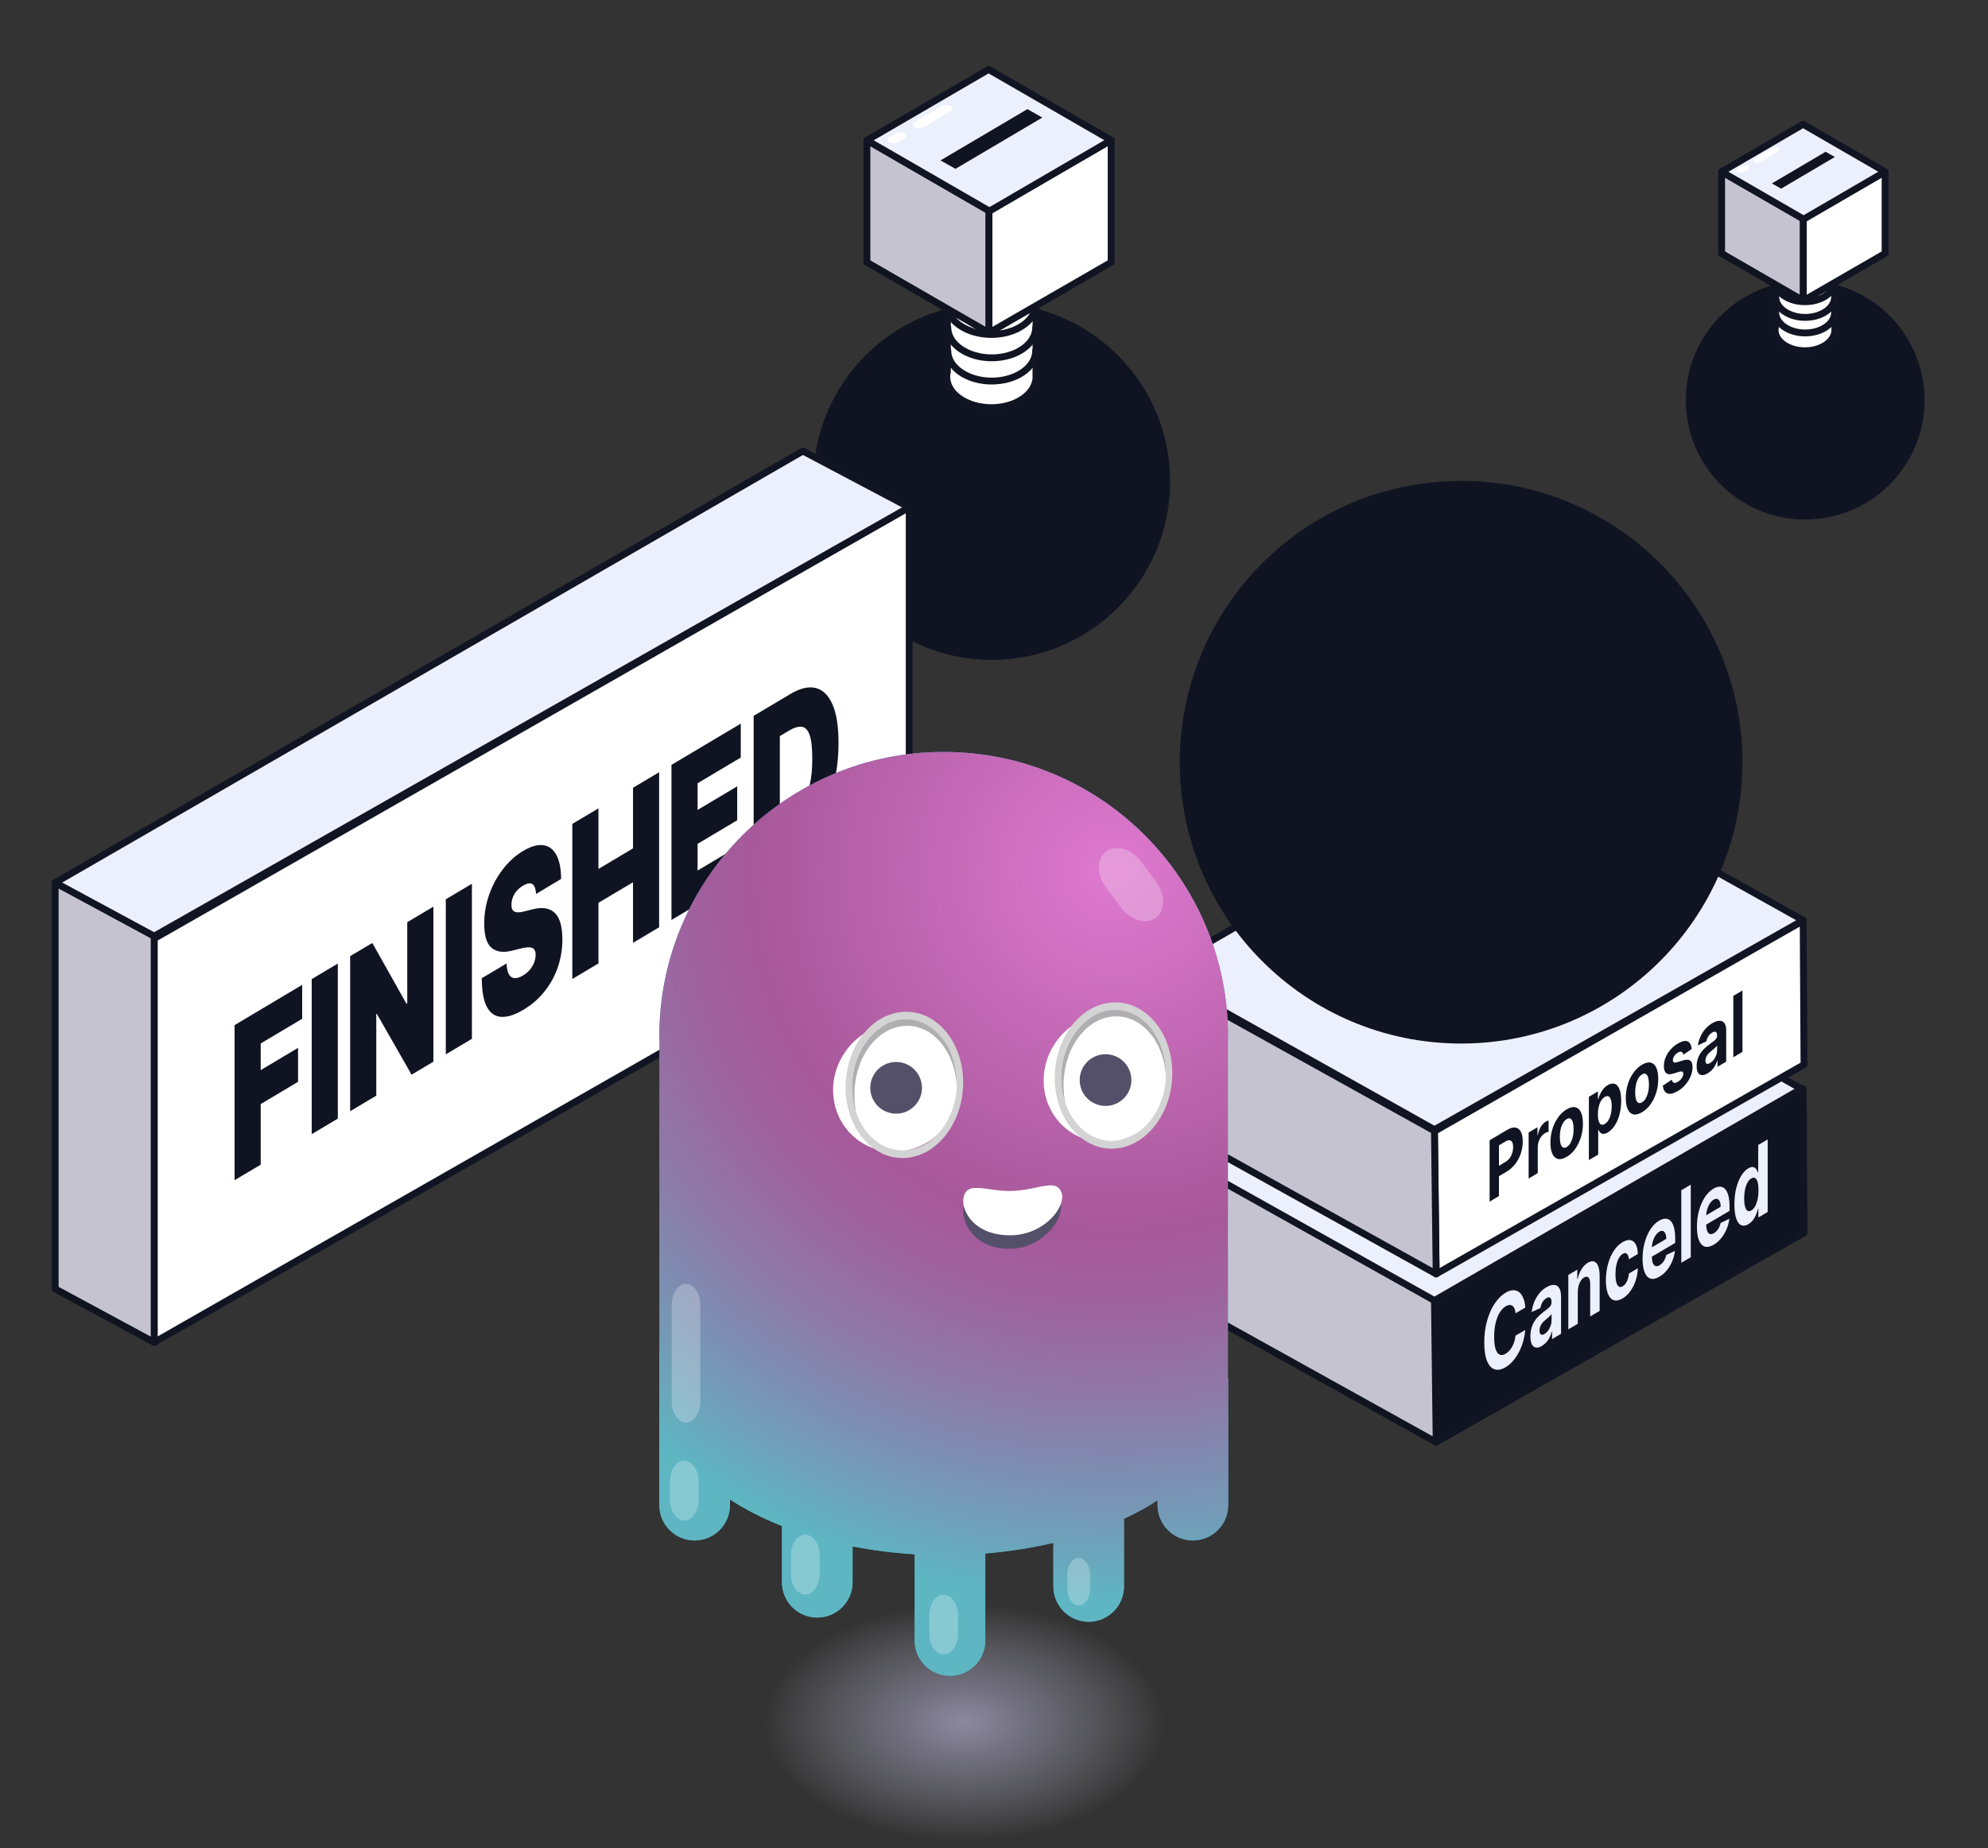 <?xml version="1.0" encoding="utf-8"?>
<!-- Generator: Adobe Illustrator 27.8.1, SVG Export Plug-In . SVG Version: 6.00 Build 0)  -->
<svg version="1.1" id="Слой_1" xmlns="http://www.w3.org/2000/svg" xmlns:xlink="http://www.w3.org/1999/xlink" x="0px" y="0px"
	 viewBox="0 0 290 269.62" style="enable-background:new 0 0 290 269.62;" xml:space="preserve">
<rect x="0" y="0" width="290" height="269.62" fill="#333333" stroke="none"/>
<style type="text/css">
	.st0{fill:#101422;}
	.st1{fill:#FFFFFF;stroke:#111422;stroke-linecap:round;stroke-linejoin:round;stroke-miterlimit:10;}
	
		.st2{fill-rule:evenodd;clip-rule:evenodd;fill:#C6C3D1;stroke:#101320;stroke-linecap:round;stroke-linejoin:round;stroke-miterlimit:10;}
	
		.st3{fill-rule:evenodd;clip-rule:evenodd;fill:#FFFFFF;stroke:#111422;stroke-linecap:round;stroke-linejoin:round;stroke-miterlimit:10;}
	
		.st4{fill-rule:evenodd;clip-rule:evenodd;fill:#ECF0FC;stroke:#111422;stroke-linecap:round;stroke-linejoin:round;stroke-miterlimit:10;}
	.st5{opacity:0.92;fill-rule:evenodd;clip-rule:evenodd;fill:#FFFFFF;enable-background:new    ;}
	.st6{fill:none;stroke:#FFFFFF;stroke-linecap:round;stroke-linejoin:round;stroke-miterlimit:10;}
	.st7{fill-rule:evenodd;clip-rule:evenodd;fill:#101422;}
	.st8{fill:url(#SVGID_1_);}
	.st9{fill:url(#SVGID_00000021802115334626771720000001082172658736747699_);}
	.st10{fill:url(#SVGID_00000111886229892556577320000017802147527133595043_);}
	.st11{opacity:0.67;fill:url(#SVGID_00000090276480869747513580000003414316412403279016_);enable-background:new    ;}
	.st12{fill:#6FA3B6;}
	.st13{fill:url(#SVGID_00000150075514325471564480000016592501943732777868_);}
	.st14{opacity:0.256;fill-rule:evenodd;clip-rule:evenodd;fill:#FFFFFF;enable-background:new    ;}
	.st15{fill:none;stroke:#FFFFFF;stroke-width:0.738;stroke-linecap:round;stroke-linejoin:round;stroke-miterlimit:10;}
	
		.st16{fill:none;stroke:url(#SVGID_00000116193700217330987600000009403924367380745909_);stroke-width:5;stroke-linecap:round;stroke-linejoin:round;stroke-miterlimit:10;}
	.st17{fill:url(#SVGID_00000014633236496793929590000018404112681983975350_);}
	.st18{fill-rule:evenodd;clip-rule:evenodd;fill:#1AD4B3;}
	.st19{fill-rule:evenodd;clip-rule:evenodd;fill:#FC4F83;}
	.st20{fill:#C6C3D1;stroke:#101320;stroke-linecap:round;stroke-linejoin:round;stroke-miterlimit:10;}
	.st21{fill:#ECF0FC;stroke:#111422;stroke-linecap:round;stroke-linejoin:round;stroke-miterlimit:10;}
	
		.st22{fill:url(#SVGID_00000061457978029357251300000014500916575417312392_);stroke:#1D1D1B;stroke-width:0.211;stroke-linecap:round;stroke-linejoin:round;stroke-miterlimit:10;}
	
		.st23{fill:url(#SVGID_00000152265092052626647740000006379924452663411607_);stroke:#1D1D1B;stroke-width:0.211;stroke-linecap:round;stroke-linejoin:round;stroke-miterlimit:10;}
	
		.st24{fill:url(#SVGID_00000138550479153023338250000016218549402684190394_);stroke:#1D1D1B;stroke-width:0.211;stroke-linecap:round;stroke-linejoin:round;stroke-miterlimit:10;}
	
		.st25{fill:url(#SVGID_00000011722734842282693340000009308121512033215420_);stroke:#1D1D1B;stroke-width:0.211;stroke-linecap:round;stroke-linejoin:round;stroke-miterlimit:10;}
	
		.st26{fill-rule:evenodd;clip-rule:evenodd;fill:#101422;stroke:#101423;stroke-linecap:round;stroke-linejoin:round;stroke-miterlimit:10;}
	.st27{fill:#FFFFFF;}
	.st28{fill-rule:evenodd;clip-rule:evenodd;fill:url(#SVGID_00000071531905278102986740000002012431764411338175_);}
	.st29{fill-rule:evenodd;clip-rule:evenodd;fill:url(#SVGID_00000127018244910668726380000016483108326267655345_);}
	.st30{fill:url(#SVGID_00000181784410828744718330000004187808294544363656_);}
	.st31{fill:url(#SVGID_00000091719445832456227960000015878883316262227621_);}
	.st32{fill:url(#SVGID_00000034071814772315484590000012496269662957176242_);}
	
		.st33{fill-rule:evenodd;clip-rule:evenodd;fill:#C7FFF1;stroke:#101320;stroke-linecap:round;stroke-linejoin:round;stroke-miterlimit:10;}
	
		.st34{fill:none;stroke:url(#SVGID_00000027590044703908619730000014719257922235026575_);stroke-width:5;stroke-linecap:round;stroke-linejoin:round;stroke-miterlimit:10;}
	.st35{fill:url(#SVGID_00000143589193046382381170000007501701216588446111_);}
	
		.st36{fill:none;stroke:url(#SVGID_00000121966716010788737620000017752489706882628480_);stroke-width:5;stroke-linecap:round;stroke-linejoin:round;stroke-miterlimit:10;}
	.st37{fill:url(#SVGID_00000029045968550603035390000006431282189340825788_);}
	
		.st38{fill:none;stroke:url(#SVGID_00000084518950630492827330000009600060016581485218_);stroke-width:5;stroke-linecap:round;stroke-linejoin:round;stroke-miterlimit:10;}
	.st39{fill:url(#SVGID_00000102523828710224566600000008372086283387986595_);}
	
		.st40{fill-rule:evenodd;clip-rule:evenodd;fill:#1AD4B3;stroke:#111422;stroke-linecap:round;stroke-linejoin:round;stroke-miterlimit:10;}
	
		.st41{fill-rule:evenodd;clip-rule:evenodd;fill:#FC4F83;stroke:#111422;stroke-linecap:round;stroke-linejoin:round;stroke-miterlimit:10;}
	
		.st42{fill-rule:evenodd;clip-rule:evenodd;fill:#FFCAD7;stroke:#111422;stroke-linecap:round;stroke-linejoin:round;stroke-miterlimit:10;}
	.st43{fill:url(#SVGID_00000011736610223025372180000003036424198925746324_);}
	.st44{fill:url(#SVGID_00000004506935728485014830000001936862792606565042_);}
	.st45{fill:url(#SVGID_00000046302670905628828940000014173394103171797660_);}
	
		.st46{fill:none;stroke:url(#SVGID_00000014613311303080946120000007302783254570480316_);stroke-width:5;stroke-linecap:round;stroke-linejoin:round;stroke-miterlimit:10;}
	.st47{fill:url(#SVGID_00000037654121702917946840000018375003296764411045_);}
	
		.st48{fill:none;stroke:url(#SVGID_00000009551152274502770740000007850044015485507987_);stroke-width:5;stroke-linecap:round;stroke-linejoin:round;stroke-miterlimit:10;}
	.st49{fill:url(#SVGID_00000155835947933752433340000007269807957687918976_);}
	.st50{fill:url(#SVGID_00000124848386476967729810000004237907311409876395_);}
	.st51{fill:#101320;}
	.st52{fill:url(#SVGID_00000084501331970889602090000013211748428830123159_);}
	.st53{fill:url(#SVGID_00000172403801279704553070000000386511860073821114_);}
	.st54{fill:url(#SVGID_00000177466553253645617830000010449939945571302572_);}
	.st55{fill:url(#SVGID_00000181798502289158723070000014729482554666611843_);}
	.st56{fill:url(#SVGID_00000014599708121884990700000012936129375486783908_);}
	.st57{fill:url(#SVGID_00000152985783683029929070000003834659315293567395_);}
	.st58{opacity:0.29;fill:url(#SVGID_00000059991440083880977100000009846928581740867258_);enable-background:new    ;}
	.st59{fill:url(#SVGID_00000009585182794890828960000011923773849506523558_);}
	.st60{fill:url(#SVGID_00000111910097727042214240000012911423003378243253_);}
	.st61{fill:url(#SVGID_00000087403119847556351780000011878121453918046081_);}
	.st62{fill-rule:evenodd;clip-rule:evenodd;fill:url(#SVGID_00000058558203591422491660000000400009545286882995_);}
	.st63{fill:url(#SVGID_00000127761982789787513820000001603035872746452667_);}
	.st64{fill:url(#SVGID_00000075868271449187076290000002022703749001517232_);}
	.st65{fill:url(#SVGID_00000069376484731018316050000010286867504260430482_);}
	.st66{fill:url(#SVGID_00000178919165225418120740000001171878579979979709_);}
	.st67{opacity:0.29;fill:url(#SVGID_00000085211199640521804700000005520342359851809966_);enable-background:new    ;}
	
		.st68{fill:none;stroke:url(#SVGID_00000129885128786822002340000000376204566344492939_);stroke-width:5;stroke-linecap:round;stroke-linejoin:round;stroke-miterlimit:10;}
	.st69{fill:url(#SVGID_00000034079066090427573870000000425479079782184591_);}
	
		.st70{fill:none;stroke:url(#SVGID_00000173139919443175644040000009320940713298560179_);stroke-width:5;stroke-linecap:round;stroke-linejoin:round;stroke-miterlimit:10;}
	.st71{fill:url(#SVGID_00000024702822920581509930000011698020126314635176_);}
	
		.st72{fill:none;stroke:url(#SVGID_00000139257974079173514520000002333552330700013229_);stroke-width:5;stroke-linecap:round;stroke-linejoin:round;stroke-miterlimit:10;}
	.st73{fill:url(#SVGID_00000078035585090262251400000016568080603592113580_);}
	.st74{fill-rule:evenodd;clip-rule:evenodd;fill:url(#SVGID_00000124132756475844275270000005785854297008086181_);}
	.st75{fill:url(#SVGID_00000098212530099099909720000014523467416057835184_);}
	.st76{fill:url(#SVGID_00000082331242406492875980000011454861763738970013_);}
	.st77{fill:url(#SVGID_00000016794416006871542620000009337800140939740823_);}
	.st78{opacity:0.29;fill:url(#SVGID_00000144313870537962162330000010324993502929423281_);}
	.st79{opacity:0.29;fill:url(#SVGID_00000005246905129234016700000009582713079352522890_);}
	.st80{opacity:0.67;fill:url(#SVGID_00000098197361376116456480000001640775201989227961_);}
	.st81{fill:#3FA9BD;}
	.st82{fill:url(#SVGID_00000087396315981527641660000018177161414000908186_);}
	.st83{fill-rule:evenodd;clip-rule:evenodd;fill:#555069;}
	.st84{fill-rule:evenodd;clip-rule:evenodd;fill:#FFFFFF;}
	.st85{fill-rule:evenodd;clip-rule:evenodd;fill:#AFAFB1;}
	.st86{fill-rule:evenodd;clip-rule:evenodd;fill:#D3D3D3;}
	.st87{opacity:0.67;fill:url(#SVGID_00000057115135769824903520000014847156776332676255_);}
	.st88{fill:url(#SVGID_00000093175116279916348500000002475213203202129541_);}
	.st89{opacity:0.67;fill:url(#SVGID_00000044887915555567553290000003943998549671626164_);}
	.st90{fill:url(#SVGID_00000018928232687395282270000007892532297883285901_);}
	.st91{opacity:0.67;fill:url(#SVGID_00000018931660416389606340000009263818436264851635_);}
	.st92{fill:url(#SVGID_00000161600820216955065360000016772798527523977621_);}
	.st93{opacity:0.67;fill:url(#SVGID_00000029028547448205215020000007204934103873726364_);}
	.st94{fill:url(#SVGID_00000088115749839150490090000011466331997542498208_);}
	.st95{opacity:0.67;fill:url(#SVGID_00000162351955737408235450000009070255470711357878_);}
	.st96{fill:url(#SVGID_00000007430393943212701030000014812233338696358832_);}
	.st97{fill:#1AD4B3;}
	.st98{opacity:0.67;fill:url(#SVGID_00000020381547038451161580000010348513901685072286_);}
	.st99{fill:url(#SVGID_00000091016407093170254200000017735710488434499504_);}
	.st100{opacity:0.67;fill:url(#SVGID_00000052083439755287072560000016072998927537724332_);}
	.st101{fill:url(#SVGID_00000115476062139256569920000000179216285470388150_);}
	.st102{opacity:0.67;fill:url(#SVGID_00000014607661325886445200000001757351681597762225_);}
	.st103{fill:url(#SVGID_00000124878466585346271390000004550926538107148219_);}
	
		.st104{fill-rule:evenodd;clip-rule:evenodd;fill:none;stroke:#FFFFFF;stroke-width:0.738;stroke-linecap:round;stroke-linejoin:round;stroke-miterlimit:10;}
	.st105{opacity:0.67;fill:url(#SVGID_00000001651458292497271570000012330914801766028968_);}
	.st106{fill:url(#SVGID_00000064348693735831566110000007794633322385079211_);}
	.st107{opacity:0.67;fill:url(#SVGID_00000100341579590616248810000004575213739163973518_);}
	.st108{fill:url(#SVGID_00000078735515157698289780000002343608896007230362_);}
	.st109{opacity:0.67;fill:url(#SVGID_00000011718009840182056890000013088806709881089705_);}
	.st110{fill:url(#SVGID_00000147207389718657164210000016863540938237383359_);}
	.st111{opacity:0.67;fill:url(#SVGID_00000049910169943941275970000010239505570701121966_);}
	.st112{fill:url(#SVGID_00000005262659015486799250000006357860625617829049_);}
	.st113{opacity:0.67;fill:url(#SVGID_00000016762509546750430750000006526946624941654145_);}
	.st114{fill:url(#SVGID_00000094616438621474930890000009130719825776392103_);}
	.st115{opacity:0.67;fill:url(#SVGID_00000078736667192476513230000011239456922576347558_);}
	.st116{fill:url(#SVGID_00000119087037919010342120000007575961046592828548_);}
	.st117{opacity:0.67;fill:url(#SVGID_00000178914050482709017920000010770148190943614095_);}
	.st118{fill:url(#SVGID_00000122678481732680548580000004716750516282647219_);}
	.st119{opacity:0.67;fill:url(#SVGID_00000006699579991525650090000006979987739213546413_);}
	.st120{fill:url(#SVGID_00000143614112205539701590000006014235115506223009_);}
	.st121{opacity:0.67;fill:url(#SVGID_00000015356558962674389290000001393878537862206142_);}
	.st122{fill:url(#SVGID_00000034055966550117867390000000975367958519350939_);}
	.st123{opacity:0.67;fill:url(#SVGID_00000065762224014400620480000005481300495295591347_);}
	.st124{fill:url(#SVGID_00000088835363081244104200000014266275660241296543_);}
	.st125{opacity:0.67;fill:url(#SVGID_00000075123996561887539740000003788305617770813579_);}
	.st126{fill:url(#SVGID_00000042003800049080329380000008360606738225319609_);}
	.st127{opacity:0.67;fill:url(#SVGID_00000098913497931854386400000006096523991699887807_);}
	.st128{fill:#5EA6B9;}
	.st129{fill:url(#SVGID_00000093176964280739458790000000483122271395599000_);}
	.st130{fill-rule:evenodd;clip-rule:evenodd;fill:#545067;}
	.st131{fill-rule:evenodd;clip-rule:evenodd;fill:#AEAEB0;}
	.st132{fill-rule:evenodd;clip-rule:evenodd;fill:#D2D2D2;}
	.st133{opacity:0.67;fill:url(#SVGID_00000090985482310996080880000012523375432991870351_);}
	.st134{fill:url(#SVGID_00000065786074303624505400000001499946965232294285_);}
	.st135{fill-rule:evenodd;clip-rule:evenodd;fill:#63D0B3;}
	
		.st136{fill-rule:evenodd;clip-rule:evenodd;fill:none;stroke:#111422;stroke-linecap:round;stroke-linejoin:round;stroke-miterlimit:10;}
	.st137{fill-rule:evenodd;clip-rule:evenodd;fill:#E85C83;}
	.st138{fill:#5DC29D;}
	.st139{fill:url(#SVGID_00000055684018542276160760000008436256035395830146_);}
	.st140{fill:url(#SVGID_00000145741508716854646330000001085204184667485864_);}
	.st141{fill:#E85C83;}
	.st142{opacity:0.67;fill:url(#SVGID_00000132793272868548250120000018066326695136096682_);}
	.st143{fill:url(#SVGID_00000000200134818116867010000012258929421199999877_);}
	
		.st144{fill:none;stroke:url(#SVGID_00000066499531209046431750000005977991060763262371_);stroke-width:5;stroke-linecap:round;stroke-linejoin:round;stroke-miterlimit:10;}
	.st145{fill:url(#SVGID_00000100347182129612685540000014438064279353513890_);}
	.st146{opacity:0.67;fill:url(#SVGID_00000129899239472368786700000012693522844860136853_);}
	.st147{fill:url(#SVGID_00000116921102285559984270000011351868549172110270_);}
	.st148{opacity:0.67;fill:url(#SVGID_00000083075166168311319360000012615427070040657805_);}
	.st149{fill:url(#SVGID_00000078007331640041313890000011098756145488802732_);}
	.st150{opacity:0.67;fill:url(#SVGID_00000090296467369314666760000016946047385124153225_);}
	.st151{fill:url(#SVGID_00000028295881482405985320000007695741590222262415_);}
	.st152{opacity:0.67;fill:url(#SVGID_00000101085518802345625900000014973971001275529406_);}
	.st153{fill:url(#SVGID_00000109711830247417149960000006828231390849323665_);}
	.st154{opacity:0.67;fill:url(#SVGID_00000012450761958460464970000006776514976647241397_);}
	.st155{fill:url(#SVGID_00000148631803091707614270000013276755566692041901_);}
	.st156{opacity:0.67;fill:url(#SVGID_00000179605860987476665620000006749039570104067226_);}
	.st157{fill:url(#SVGID_00000145026783297331266220000010403074383640981935_);}
	.st158{fill:none;stroke:#000000;stroke-width:22;stroke-linecap:round;stroke-linejoin:round;stroke-miterlimit:10;}
	.st159{fill:#ECF0FC;}
	.st160{fill:url(#SVGID_00000122704848035775702370000005799109004596110773_);}
	.st161{fill:url(#SVGID_00000082350005432933546690000018016828065286588568_);}
	.st162{fill:none;stroke:url(#SVGID_00000161604656672255390720000018019941033277847467_);stroke-width:5;stroke-miterlimit:10;}
	.st163{fill:#111422;}
	.st164{fill:url(#SVGID_00000094594324301027337870000017177771178221322393_);}
	.st165{fill:none;}
	.st166{opacity:0.67;fill:url(#SVGID_00000088097468758710295180000001101893851007381405_);}
	.st167{fill:url(#SVGID_00000084515728080286238670000006688903330562459317_);}
	.st168{fill:none;stroke:url(#SVGID_00000086682376053691570900000013528650352036824194_);stroke-width:5;stroke-miterlimit:10;}
	.st169{fill:url(#SVGID_00000062151196634219999260000001894474939169323685_);}
	.st170{opacity:0.67;fill:url(#SVGID_00000152231107973211561490000012960302516054707364_);}
	.st171{fill:url(#SVGID_00000147928751395464792450000014136676978567332514_);}
	.st172{opacity:0.67;fill:url(#SVGID_00000087372782455654445950000004860378803809336999_);}
	.st173{fill:url(#SVGID_00000176011638465106612020000004406390377214169738_);}
</style>
<g>
	<circle class="st0" cx="144.67" cy="70.24" r="26.03"/>
	<g>
		<g>
			<path class="st1" d="M138.21,43.43l-0.01,10.81c-0.33,1.38,0.28,2.85,1.82,3.91c2.54,1.76,6.66,1.76,9.2,0
				c1.08-0.75,1.7-1.69,1.86-2.67l0.04,0l0-0.45c0-0.04,0-0.09,0-0.13l0.01-11.18L138.21,43.43z"/>
			<path class="st1" d="M138.26,51.16c0,2.45,2.87,4.43,6.41,4.43s6.41-1.98,6.41-4.43"/>
			<path class="st1" d="M138.26,47.77c0,2.45,2.87,4.43,6.41,4.43s6.41-1.98,6.41-4.43"/>
			<path class="st1" d="M138.26,44.21c0,2.45,2.87,4.43,6.41,4.43s6.41-1.98,6.41-4.43"/>
		</g>
		<g>
			<path class="st1" d="M138.21,32.75l-0.01,10.81c-0.33,1.38,0.28,2.85,1.82,3.91c2.54,1.76,6.66,1.76,9.2,0
				c1.08-0.75,1.7-1.69,1.86-2.67l0.04,0l0-0.45c0-0.04,0-0.09,0-0.13l0.01-11.18L138.21,32.75z"/>
			<path class="st1" d="M138.26,40.49c0,2.45,2.87,4.43,6.41,4.43s6.41-1.98,6.41-4.43"/>
			<path class="st1" d="M138.26,37.1c0,2.45,2.87,4.43,6.41,4.43s6.41-1.98,6.41-4.43"/>
			<path class="st1" d="M138.26,33.54c0,2.45,2.87,4.43,6.41,4.43s6.41-1.98,6.41-4.43"/>
		</g>
	</g>
	<g>
		<g>
			<g>
				<polygon class="st2" points="144.27,48.55 126.46,38.27 126.46,20.45 144.27,30.74 				"/>
				<polygon class="st3" points="144.27,48.55 162.09,38.27 162.09,20.45 144.27,30.74 				"/>
				<polygon class="st4" points="144.34,30.79 126.46,20.47 144.21,10.13 162.09,20.45 				"/>
			</g>
			<path id="矩形_00000169557465959157969730000007041726103997879939_" class="st5" d="M138.69,15.45L138.69,15.45
				c0.35,0.2,0.29,0.58-0.12,0.83l-3.7,2.19c-0.42,0.25-1.08,0.29-1.43,0.09l0,0c-0.35-0.2-0.29-0.58,0.12-0.83l3.7-2.19
				C137.68,15.29,138.34,15.25,138.69,15.45z"/>
			<path id="矩形_00000147933340223026900860000008115909811003878328_" class="st5" d="M131.99,19.41L131.99,19.41
				c0.35,0.2,0.29,0.58-0.12,0.83l-0.72,0.42c-0.42,0.25-1.08,0.29-1.43,0.09l0,0c-0.35-0.2-0.29-0.58,0.12-0.83l0.72-0.42
				C131.02,19.24,131.64,19.21,131.99,19.41z"/>
		</g>
	</g>
</g>
<g>
	<circle class="st0" cx="263.33" cy="58.37" r="17.42"/>
	<g>
		<g>
			<path class="st1" d="M259,40.43l0,7.23c-0.22,0.92,0.19,1.91,1.22,2.62c1.7,1.18,4.46,1.18,6.16,0c0.72-0.5,1.14-1.13,1.25-1.79
				l0.03,0l0-0.3c0-0.03,0-0.06,0-0.09l0-7.49L259,40.43z"/>
			<path class="st1" d="M259.04,45.6c0,1.64,1.92,2.97,4.29,2.97c2.37,0,4.29-1.33,4.29-2.97"/>
			<path class="st1" d="M259.04,43.33c0,1.64,1.92,2.97,4.29,2.97c2.37,0,4.29-1.33,4.29-2.97"/>
			<path class="st1" d="M259.04,40.95c0,1.64,1.92,2.97,4.29,2.97c2.37,0,4.29-1.33,4.29-2.97"/>
		</g>
		<g>
			<path class="st1" d="M259,33.28l0,7.23c-0.22,0.92,0.19,1.91,1.22,2.62c1.7,1.18,4.46,1.18,6.16,0c0.72-0.5,1.14-1.13,1.25-1.79
				l0.03,0l0-0.3c0-0.03,0-0.06,0-0.09l0-7.49L259,33.28z"/>
			<path class="st1" d="M259.04,38.46c0,1.64,1.92,2.97,4.29,2.97c2.37,0,4.29-1.33,4.29-2.97"/>
			<path class="st1" d="M259.04,36.19c0,1.64,1.92,2.97,4.29,2.97c2.37,0,4.29-1.33,4.29-2.97"/>
			<path class="st1" d="M259.04,33.8c0,1.64,1.92,2.97,4.29,2.97c2.37,0,4.29-1.33,4.29-2.97"/>
		</g>
	</g>
	<g>
		<g>
			<g>
				<polygon class="st2" points="263.06,43.86 251.14,36.97 251.14,25.05 263.06,31.93 				"/>
				<polygon class="st3" points="263.06,43.86 274.99,36.97 274.99,25.05 263.06,31.93 				"/>
				<polygon class="st4" points="263.11,31.97 251.14,25.06 263.02,18.13 274.99,25.05 				"/>
			</g>
			<path id="矩形_00000077300541331415567450000007808653387048120511_" class="st5" d="M259.43,21.56L259.43,21.56
				c0.23,0.13,0.2,0.39-0.08,0.55l-2.47,1.46c-0.28,0.17-0.72,0.19-0.95,0.06l0,0c-0.23-0.13-0.2-0.39,0.08-0.55l2.47-1.46
				C258.75,21.46,259.19,21.43,259.43,21.56z"/>
			<path id="矩形_00000001642279320521042700000008360799476011706808_" class="st5" d="M254.95,24.22L254.95,24.22
				c0.23,0.13,0.2,0.39-0.08,0.55l-0.48,0.28c-0.28,0.17-0.72,0.19-0.95,0.06l0,0c-0.23-0.13-0.2-0.39,0.08-0.55l0.48-0.28
				C254.29,24.1,254.71,24.08,254.95,24.22z"/>
		</g>
	</g>
</g>
<g>
	<g>
		<polygon class="st26" points="263.04,158.85 209.25,189.57 209.5,210.38 263.16,179.85 		"/>
		<polygon class="st2" points="168.54,166.9 209.25,189.52 209.5,210.38 168.79,187.76 		"/>
		<polygon class="st4" points="262.79,158.83 221.55,135.82 168.54,166.9 209.25,189.72 		"/>
	</g>
	<g>
		<polygon class="st3" points="263.04,134.31 209.25,165.03 209.5,185.84 263.16,155.31 		"/>
		<polygon class="st2" points="168.54,142.36 209.25,164.97 209.5,185.84 168.79,163.22 		"/>
		<polygon class="st4" points="263.04,134.24 221.8,111.23 168.54,141.97 209.25,164.79 		"/>
	</g>
	<circle class="st0" cx="213.14" cy="111.19" r="41.04"/>
	<g>
		<g>
			<path class="st0" d="M217.3,175.29v-8.95l2.53-1.5c0.49-0.29,0.9-0.41,1.24-0.35c0.34,0.05,0.6,0.26,0.79,0.61
				c0.18,0.35,0.27,0.82,0.27,1.41c0,0.59-0.09,1.17-0.28,1.74c-0.18,0.56-0.45,1.07-0.8,1.53c-0.35,0.46-0.77,0.84-1.26,1.13
				l-1.61,0.96v-1.52l1.39-0.83c0.26-0.15,0.48-0.35,0.65-0.57c0.17-0.23,0.3-0.48,0.38-0.76c0.08-0.28,0.13-0.56,0.13-0.85
				c0-0.3-0.04-0.53-0.13-0.71c-0.08-0.17-0.21-0.27-0.38-0.29c-0.17-0.02-0.39,0.04-0.65,0.2l-0.91,0.54v7.4L217.3,175.29z"/>
			<path class="st0" d="M222.99,171.92v-6.71l1.29-0.77v1.17l0.05-0.03c0.09-0.47,0.23-0.87,0.44-1.21
				c0.21-0.34,0.44-0.58,0.71-0.74c0.07-0.04,0.14-0.08,0.22-0.11c0.08-0.03,0.15-0.06,0.2-0.07v1.65
				c-0.06,0.01-0.15,0.04-0.26,0.08c-0.11,0.04-0.21,0.09-0.3,0.15c-0.2,0.12-0.37,0.28-0.53,0.49c-0.15,0.21-0.27,0.44-0.36,0.71
				c-0.09,0.26-0.13,0.53-0.13,0.8v3.8L222.99,171.92z"/>
			<path class="st0" d="M228.54,168.76c-0.49,0.29-0.91,0.39-1.26,0.31c-0.35-0.08-0.63-0.32-0.82-0.73
				c-0.19-0.41-0.29-0.95-0.29-1.64c0-0.69,0.1-1.36,0.29-1.99c0.19-0.63,0.47-1.2,0.82-1.7c0.35-0.5,0.77-0.89,1.26-1.18
				c0.49-0.29,0.91-0.39,1.26-0.31c0.35,0.08,0.63,0.32,0.82,0.73c0.19,0.41,0.29,0.96,0.29,1.65c0,0.69-0.1,1.35-0.29,1.98
				c-0.19,0.63-0.47,1.2-0.82,1.7C229.45,168.08,229.03,168.47,228.54,168.76z M228.55,167.32c0.22-0.13,0.41-0.33,0.55-0.59
				s0.26-0.57,0.34-0.92s0.11-0.72,0.11-1.11c0-0.39-0.04-0.72-0.11-0.98s-0.19-0.44-0.34-0.53c-0.15-0.09-0.33-0.07-0.55,0.06
				c-0.22,0.13-0.41,0.33-0.56,0.6c-0.15,0.27-0.27,0.58-0.34,0.93c-0.08,0.35-0.11,0.72-0.11,1.11c0,0.39,0.04,0.72,0.11,0.98
				c0.08,0.26,0.19,0.43,0.34,0.52C228.14,167.47,228.32,167.45,228.55,167.32z"/>
			<path class="st0" d="M231.78,169.23V160l1.32-0.78v1.13l0.06-0.04c0.06-0.22,0.14-0.45,0.26-0.7c0.11-0.25,0.26-0.5,0.44-0.73
				c0.18-0.23,0.41-0.43,0.68-0.59c0.35-0.21,0.67-0.27,0.97-0.19c0.3,0.08,0.53,0.32,0.71,0.73c0.18,0.41,0.27,0.99,0.27,1.76
				c0,0.75-0.09,1.43-0.26,2.05c-0.17,0.62-0.41,1.14-0.7,1.58c-0.3,0.44-0.63,0.77-0.99,0.98c-0.26,0.15-0.48,0.22-0.66,0.21
				c-0.18-0.01-0.33-0.07-0.44-0.19c-0.11-0.11-0.2-0.25-0.26-0.4l-0.04,0.02v3.59L231.78,169.23z M233.09,162.58
				c0,0.4,0.04,0.72,0.12,0.97c0.08,0.25,0.19,0.41,0.34,0.49c0.15,0.07,0.33,0.05,0.55-0.08c0.22-0.13,0.4-0.32,0.55-0.58
				c0.15-0.26,0.26-0.56,0.34-0.9c0.08-0.35,0.12-0.71,0.12-1.1c0-0.39-0.04-0.71-0.12-0.95c-0.08-0.25-0.19-0.41-0.34-0.49
				c-0.15-0.08-0.33-0.05-0.55,0.08c-0.22,0.13-0.4,0.32-0.55,0.57s-0.26,0.54-0.34,0.89C233.13,161.81,233.09,162.18,233.09,162.58
				z"/>
			<path class="st0" d="M239.53,162.25c-0.49,0.29-0.91,0.39-1.26,0.31c-0.35-0.08-0.63-0.32-0.82-0.73
				c-0.19-0.41-0.29-0.95-0.29-1.64c0-0.69,0.1-1.36,0.29-1.99c0.19-0.63,0.47-1.2,0.82-1.7c0.35-0.5,0.77-0.89,1.26-1.18
				c0.49-0.29,0.91-0.39,1.26-0.31c0.35,0.08,0.63,0.32,0.82,0.73c0.19,0.41,0.29,0.96,0.29,1.65c0,0.69-0.1,1.35-0.29,1.98
				c-0.19,0.63-0.47,1.2-0.82,1.7C240.44,161.57,240.02,161.96,239.53,162.25z M239.54,160.8c0.22-0.13,0.41-0.33,0.55-0.59
				s0.26-0.57,0.34-0.92c0.08-0.35,0.11-0.72,0.11-1.11s-0.04-0.72-0.11-0.98c-0.08-0.26-0.19-0.44-0.34-0.53
				c-0.15-0.09-0.33-0.07-0.55,0.06c-0.22,0.13-0.41,0.33-0.56,0.6c-0.15,0.27-0.27,0.58-0.34,0.93s-0.11,0.72-0.11,1.11
				c0,0.39,0.04,0.72,0.11,0.98c0.08,0.26,0.19,0.43,0.34,0.52C239.13,160.96,239.32,160.94,239.54,160.8z"/>
			<path class="st0" d="M246.78,153.03l-1.22,0.83c-0.02-0.13-0.07-0.24-0.13-0.32c-0.07-0.08-0.16-0.12-0.27-0.12
				c-0.11-0.01-0.24,0.04-0.4,0.13c-0.21,0.12-0.38,0.29-0.52,0.49c-0.14,0.21-0.21,0.41-0.21,0.61c0,0.16,0.05,0.27,0.14,0.32
				c0.09,0.06,0.25,0.05,0.47-0.01l0.87-0.27c0.47-0.14,0.82-0.13,1.05,0.03c0.23,0.16,0.34,0.48,0.34,0.97
				c0,0.44-0.09,0.88-0.28,1.32c-0.18,0.44-0.44,0.85-0.76,1.22c-0.32,0.38-0.69,0.69-1.11,0.93c-0.64,0.38-1.14,0.49-1.52,0.34
				c-0.38-0.15-0.6-0.52-0.66-1.13l1.31-0.87c0.04,0.25,0.14,0.4,0.29,0.45c0.15,0.05,0.35,0.01,0.59-0.14
				c0.23-0.14,0.42-0.31,0.57-0.53c0.14-0.21,0.22-0.42,0.22-0.62c0-0.17-0.05-0.28-0.15-0.33c-0.1-0.05-0.25-0.04-0.46,0.02
				l-0.83,0.26c-0.47,0.15-0.82,0.13-1.05-0.06c-0.23-0.19-0.34-0.53-0.34-1.03c0-0.43,0.08-0.85,0.25-1.26
				c0.17-0.41,0.4-0.79,0.71-1.14c0.31-0.35,0.66-0.65,1.08-0.89c0.61-0.36,1.09-0.46,1.44-0.31
				C246.51,152.08,246.72,152.45,246.78,153.03z"/>
			<path class="st0" d="M249.1,156.58c-0.31,0.18-0.58,0.27-0.82,0.26c-0.24-0.01-0.43-0.12-0.57-0.33
				c-0.14-0.21-0.21-0.54-0.21-0.98c0-0.37,0.05-0.72,0.15-1.03c0.1-0.31,0.23-0.59,0.4-0.85c0.17-0.25,0.36-0.49,0.58-0.69
				c0.22-0.21,0.44-0.4,0.68-0.57c0.28-0.21,0.51-0.38,0.68-0.52c0.17-0.14,0.3-0.27,0.37-0.38c0.08-0.12,0.12-0.25,0.12-0.39v-0.03
				c0-0.28-0.06-0.45-0.19-0.53c-0.12-0.08-0.3-0.05-0.53,0.09c-0.24,0.14-0.43,0.33-0.57,0.56c-0.14,0.23-0.24,0.47-0.28,0.72
				l-1.23,0.59c0.06-0.44,0.19-0.87,0.37-1.28c0.18-0.41,0.42-0.78,0.71-1.11c0.29-0.33,0.63-0.62,1.01-0.84
				c0.27-0.16,0.52-0.27,0.77-0.32c0.25-0.06,0.46-0.05,0.65,0.02c0.19,0.07,0.34,0.22,0.45,0.44c0.11,0.22,0.17,0.53,0.17,0.93
				v4.53l-1.27,0.75v-0.93l-0.04,0.02c-0.08,0.26-0.18,0.5-0.31,0.74c-0.13,0.24-0.29,0.45-0.47,0.65
				C249.55,156.27,249.34,156.43,249.1,156.58z M249.48,155.06c0.2-0.12,0.37-0.27,0.52-0.47c0.15-0.2,0.27-0.42,0.35-0.65
				c0.09-0.24,0.13-0.47,0.13-0.71v-0.71c-0.04,0.06-0.1,0.13-0.17,0.2c-0.07,0.07-0.15,0.15-0.24,0.23
				c-0.09,0.08-0.18,0.15-0.27,0.23c-0.09,0.07-0.17,0.14-0.24,0.2c-0.16,0.12-0.29,0.26-0.41,0.4c-0.12,0.14-0.21,0.29-0.27,0.44
				c-0.06,0.16-0.1,0.32-0.1,0.5c0,0.25,0.07,0.41,0.2,0.46C249.11,155.22,249.28,155.19,249.48,155.06z"/>
			<path class="st0" d="M254.18,144.49v8.95l-1.33,0.79v-8.95L254.18,144.49z"/>
		</g>
	</g>
</g>
<g>
	<polygon class="st3" points="132.63,74 22.49,136.92 22.49,195.82 132.63,132.9 	"/>
	<polygon class="st2" points="8.05,128.76 22.49,136.56 22.49,195.82 8.05,188.02 	"/>
	<polygon class="st4" points="132.63,74 117.12,65.8 8.05,128.76 22.49,136.56 	"/>
</g>
<g>
	<path class="st0" d="M34.22,172.16v-22.62l9.86-5.87v4.95l-6.05,3.6v3.89l5.45-3.25v4.95l-5.45,3.25v8.84L34.22,172.16z"/>
	<path class="st0" d="M49.28,140.56v22.62l-3.81,2.27v-22.62L49.28,140.56z"/>
	<path class="st0" d="M63.22,132.26v22.62l-3.18,1.89l-5.07-8.87l-0.08,0.05v11.88l-3.81,2.27v-22.62l3.23-1.92l4.99,8.87l0.11-0.06
		v-11.84L63.22,132.26z"/>
	<path class="st0" d="M68.84,128.92v22.62l-3.81,2.27v-22.62L68.84,128.92z"/>
	<path class="st0" d="M78.2,130.41c-0.04-0.71-0.21-1.19-0.51-1.42c-0.3-0.23-0.76-0.16-1.38,0.2c-0.39,0.23-0.71,0.5-0.96,0.8
		c-0.25,0.3-0.43,0.61-0.55,0.94c-0.12,0.33-0.18,0.66-0.19,0.99c-0.01,0.28,0.02,0.5,0.09,0.68c0.07,0.18,0.18,0.3,0.34,0.38
		c0.16,0.08,0.35,0.12,0.6,0.11c0.24,0,0.53-0.05,0.86-0.14l1.15-0.29c0.78-0.2,1.44-0.24,1.99-0.14c0.55,0.11,1,0.35,1.36,0.72
		s0.61,0.88,0.78,1.51c0.17,0.63,0.25,1.38,0.26,2.23c0,1.49-0.24,2.89-0.69,4.19c-0.46,1.3-1.11,2.47-1.96,3.52
		c-0.85,1.04-1.86,1.92-3.05,2.62c-1.22,0.73-2.28,1.07-3.19,1.03c-0.91-0.04-1.61-0.52-2.11-1.43c-0.5-0.91-0.75-2.31-0.76-4.21
		l3.62-2.15c0.02,0.68,0.13,1.2,0.32,1.55c0.19,0.36,0.46,0.55,0.81,0.59c0.35,0.03,0.77-0.09,1.25-0.38
		c0.41-0.24,0.75-0.53,1.02-0.85c0.27-0.33,0.48-0.67,0.62-1.05c0.14-0.37,0.21-0.74,0.22-1.11c0-0.34-0.07-0.61-0.21-0.79
		c-0.13-0.18-0.35-0.29-0.66-0.31s-0.72,0.02-1.24,0.15l-1.4,0.35c-1.24,0.3-2.22,0.16-2.93-0.44c-0.71-0.59-1.07-1.78-1.06-3.55
		c0-1.43,0.23-2.83,0.72-4.2c0.48-1.37,1.15-2.61,2.01-3.72c0.86-1.11,1.84-2,2.95-2.66c1.13-0.67,2.11-0.95,2.94-0.83
		c0.83,0.12,1.46,0.6,1.91,1.44c0.45,0.84,0.68,2,0.68,3.48L78.2,130.41z"/>
	<path class="st0" d="M83.49,142.81v-22.62l3.81-2.27v8.84l5.04-3v-8.84l3.81-2.27v22.62l-3.81,2.27v-8.84l-5.04,3v8.84
		L83.49,142.81z"/>
	<path class="st0" d="M97.95,134.2v-22.62l10.11-6.02v4.95l-6.3,3.75v3.89l5.78-3.44v4.95l-5.78,3.44v3.89l6.27-3.73v4.95
		L97.95,134.2z"/>
	<path class="st0" d="M115.34,123.84l-5.4,3.21v-22.62l5.34-3.18c1.44-0.86,2.69-1.15,3.74-0.88c1.05,0.28,1.86,1.09,2.44,2.44
		s0.86,3.2,0.86,5.56s-0.29,4.55-0.86,6.58c-0.57,2.03-1.38,3.81-2.42,5.33C118,121.81,116.77,123,115.34,123.84z M113.75,119.58
		l1.45-0.86c0.69-0.41,1.29-0.95,1.78-1.6c0.49-0.65,0.87-1.5,1.12-2.54c0.26-1.04,0.39-2.34,0.39-3.92s-0.13-2.73-0.39-3.46
		c-0.26-0.73-0.65-1.12-1.15-1.18c-0.5-0.06-1.12,0.13-1.85,0.56l-1.34,0.8V119.58z"/>
</g>
<polygon class="st7" points="259.82,27.52 258.47,26.76 266.31,22.14 267.66,22.9 "/>
<polygon class="st7" points="139.38,24.63 137.2,23.4 149.87,15.92 152.05,17.15 "/>
<g>
	<path id="矩形_00000054266275243354548700000009363187150275815601_" class="st14" d="M172.16,217.11L172.16,217.11
		c0.62,0,1.15,0.76,1.15,1.64v1.52c0,0.88-0.53,1.64-1.15,1.64l0,0c-0.62,0-1.15-0.76-1.15-1.64v-1.52
		C171.02,217.8,171.55,217.11,172.16,217.11z"/>
	
		<radialGradient id="SVGID_1_" cx="140.621" cy="251.236" r="29.158" gradientTransform="matrix(1 0 0 0.59 0 103.058)" gradientUnits="userSpaceOnUse">
		<stop  offset="0" style="stop-color:#B8B3D4"/>
		<stop  offset="0.346" style="stop-color:#BAB6D6;stop-opacity:0.654"/>
		<stop  offset="0.606" style="stop-color:#C2C0DA;stop-opacity:0.394"/>
		<stop  offset="0.838" style="stop-color:#D0D0E3;stop-opacity:0.162"/>
		<stop  offset="1" style="stop-color:#DDE0EB;stop-opacity:0"/>
	</radialGradient>
	<path style="opacity:0.67;fill:url(#SVGID_1_);" d="M165.62,237.16c-13.68-7.9-35.96-8-49.77-0.23s-13.91,20.48-0.23,28.37
		s35.96,8,49.77,0.23C179.19,257.76,179.3,245.06,165.62,237.16z"/>
	<g>
		<path class="st81" d="M179.12,201.13v-49.28c0-0.23,0.02-0.45,0.02-0.68c0-22.91-18.57-41.48-41.48-41.48
			c-22.91,0-41.48,18.57-41.48,41.48c0,0.36,0.02,0.72,0.03,1.07v44.66h-0.03v22.67c0,2.84,2.3,5.15,5.15,5.15
			c2.84,0,5.15-2.31,5.15-5.15v-0.83c0.56,0.36,1.13,0.72,1.74,1.07c1.83,1.06,3.79,1.99,5.85,2.81v8.2c0,2.84,2.3,5.15,5.15,5.15
			c2.84,0,5.15-2.31,5.15-5.15v-5.23c2.95,0.57,5.99,0.96,9.06,1.14v12.59c0,2.84,2.3,5.15,5.15,5.15s5.15-2.31,5.15-5.15v-12.7
			c3.39-0.28,6.73-0.8,9.93-1.55v6.36c0,2.84,2.3,5.15,5.15,5.15s5.15-2.31,5.15-5.15v-9.87c1-0.47,1.97-0.96,2.91-1.49
			c0.7-0.39,1.35-0.8,1.99-1.21v0.71c0,2.84,2.3,5.15,5.15,5.15c2.84,0,5.15-2.31,5.15-5.15v-18.45H179.12z"/>
		
			<radialGradient id="SVGID_00000080929163780418699710000006158820435916926877_" cx="162.344" cy="127.115" r="106.685" gradientUnits="userSpaceOnUse">
			<stop  offset="0.012" style="stop-color:#DD78CE"/>
			<stop  offset="0.494" style="stop-color:#A7589A"/>
			<stop  offset="0.583" style="stop-color:#A0619E"/>
			<stop  offset="0.727" style="stop-color:#8E79A8"/>
			<stop  offset="0.908" style="stop-color:#709FB9"/>
			<stop  offset="1" style="stop-color:#5EB6C3"/>
		</radialGradient>
		<path style="fill:url(#SVGID_00000080929163780418699710000006158820435916926877_);" d="M179.12,201.13v-49.28
			c0-0.23,0.02-0.45,0.02-0.68c0-22.91-18.57-41.48-41.48-41.48c-22.91,0-41.48,18.57-41.48,41.48c0,0.36,0.02,0.72,0.03,1.07v44.66
			h-0.03v22.67c0,2.84,2.3,5.15,5.15,5.15c2.84,0,5.15-2.31,5.15-5.15v-0.83c0.56,0.36,1.13,0.72,1.74,1.07
			c1.83,1.06,3.79,1.99,5.85,2.81v8.2c0,2.84,2.3,5.15,5.15,5.15c2.84,0,5.15-2.31,5.15-5.15v-5.23c2.95,0.57,5.99,0.96,9.06,1.14
			v12.59c0,2.84,2.3,5.15,5.15,5.15s5.15-2.31,5.15-5.15v-12.7c3.39-0.28,6.73-0.8,9.93-1.55v6.36c0,2.84,2.3,5.15,5.15,5.15
			s5.15-2.31,5.15-5.15v-9.87c1-0.47,1.97-0.96,2.91-1.49c0.7-0.39,1.35-0.8,1.99-1.21v0.71c0,2.84,2.3,5.15,5.15,5.15
			c2.84,0,5.15-2.31,5.15-5.15v-18.45H179.12z"/>
	</g>
	<path id="矩形_00000018919434522134465160000008097036312548332442_" class="st14" d="M100.07,187.29L100.07,187.29
		c1.12,0,2.09,1.38,2.09,2.99v14.25c0,1.61-0.96,2.99-2.09,2.99l0,0c-1.12,0-2.09-1.38-2.09-2.99v-14.25
		C97.99,188.67,98.95,187.29,100.07,187.29z"/>
	<path id="矩形_00000050640571545751127470000011704781788723898545_" class="st14" d="M161.37,124.2L161.37,124.2
		c1.37-1.02,3.68-0.37,5.02,1.41l2.29,3.06c1.34,1.78,1.31,4.19-0.06,5.22l0,0c-1.37,1.02-3.68,0.37-5.02-1.41l-2.29-3.06
		C159.88,127.5,160.01,125.23,161.37,124.2z"/>
	<path id="矩形_00000171706942957646575410000007220733868561984690_" class="st14" d="M117.47,223.88L117.47,223.88
		c1.12,0,2.09,1.38,2.09,2.99v2.76c0,1.61-0.96,2.99-2.09,2.99l0,0c-1.12,0-2.09-1.38-2.09-2.99v-2.76
		C115.38,225.14,116.35,223.88,117.47,223.88z"/>
	<path id="矩形_00000021117620893035361940000010579444322157078935_" class="st14" d="M99.82,213.08L99.82,213.08
		c1.12,0,2.09,1.38,2.09,2.99v2.76c0,1.61-0.96,2.99-2.09,2.99l0,0c-1.12,0-2.09-1.38-2.09-2.99v-2.76
		C97.74,214.34,98.7,213.08,99.82,213.08z"/>
	<path id="矩形_00000096761568172756482580000014271181841128790951_" class="st14" d="M137.66,232.62L137.66,232.62
		c1.12,0,2.09,1.38,2.09,2.99v2.76c0,1.61-0.96,2.99-2.09,2.99l0,0c-1.12,0-2.09-1.38-2.09-2.99v-2.76
		C135.57,233.88,136.54,232.62,137.66,232.62z"/>
	<path id="矩形_00000022546089598846609580000001352597798020268446_" class="st14" d="M157.36,227.27L157.36,227.27
		c0.89,0,1.66,1.1,1.66,2.37v2.19c0,1.28-0.76,2.37-1.66,2.37l0,0c-0.89,0-1.66-1.1-1.66-2.37v-2.19
		C155.7,228.28,156.47,227.27,157.36,227.27z"/>
	<g>
		<path id="椭圆形_00000132053722400861045720000015811611454516295867_" class="st83" d="M147.67,182.16
			c4.06-0.17,7.1-3.66,7.09-6c0-0.94-0.55-1.75-1.38-1.81c-1.29-0.13-3.23,0.7-5.72,0.8c-2.31,0.1-3.78-0.5-5.53-0.42
			c-1.84,0.08-1.75,2.22-1.47,3.06C141.3,180.09,143.52,182.33,147.67,182.16z"/>
		<path id="椭圆形_00000146493547857039316390000006741575379435752118_" class="st84" d="M147.76,180.19
			c4.15-0.17,7.19-3.38,7.19-5.63c0-0.84-0.55-1.57-1.38-1.63c-1.29-0.13-3.32,0.7-5.81,0.8c-2.4,0.1-3.78-0.5-5.62-0.43
			s-1.75,2.13-1.48,2.87C141.3,178.3,143.61,180.36,147.76,180.19z"/>
	</g>
	<g>
		
			<ellipse transform="matrix(0.567 -0.824 0.824 0.567 -74.116 176.379)" class="st84" cx="130.72" cy="158.69" rx="9.5" ry="9.1"/>
		<path id="形状结合_00000013176734343662914410000006609714874675262652_" class="st85" d="M131.92,148.73
			c4.24-0.18,7.66,3.98,7.66,9.22c0,0.19,0,0.37,0,0.56l0,0.56c0-5.33-3.33-9.59-7.48-9.42c-4.15,0.17-7.46,4.61-7.46,10.04
			c0,1.03,0.09,2.05,0.37,2.98c-0.46-1.2-0.74-2.59-0.74-3.99C124.27,153.35,127.68,148.9,131.92,148.73z"/>
		<path id="形状结合_00000121973078479498952590000008384793736462680252_" class="st86" d="M131.92,147.6
			c4.7-0.2,8.58,4.41,8.58,10.31c0.01,5.89-3.86,10.83-8.57,11.02c-4.7,0.2-8.58-4.41-8.58-10.31
			C123.35,152.73,127.12,147.8,131.92,147.6z M131.92,148.73c-4.24,0.18-7.65,4.62-7.64,9.86c0,5.24,3.42,9.4,7.66,9.22
			c4.24-0.18,7.65-4.62,7.64-9.86C139.58,152.71,136.07,148.55,131.92,148.73z"/>
	</g>
	<g>
		
			<ellipse transform="matrix(0.567 -0.824 0.824 0.567 -59.68 201.083)" class="st84" cx="161.44" cy="157.31" rx="9.5" ry="9.1"/>
		<path id="形状结合_00000025441855965454195830000000985258279948614842_" class="st85" d="M162.43,147.35
			c4.24-0.18,7.66,3.98,7.66,9.22c0,0.19,0,0.37,0,0.56l0,0.56c0-5.33-3.33-9.59-7.48-9.42c-4.15,0.17-7.46,4.61-7.46,10.04
			c0,1.03,0.09,2.05,0.37,2.98c-0.46-1.2-0.74-2.59-0.74-3.99C154.78,151.98,158.19,147.53,162.43,147.35z"/>
		<path id="形状结合_00000105426149978954566370000002447839368454901149_" class="st86" d="M162.43,146.23
			c4.7-0.2,8.58,4.41,8.58,10.31s-3.86,10.83-8.57,11.02s-8.58-4.41-8.58-10.31C153.86,151.36,157.64,146.43,162.43,146.23z
			 M162.43,147.35c-4.24,0.18-7.65,4.62-7.64,9.86s3.42,9.4,7.66,9.22c4.24-0.18,7.65-4.62,7.64-9.86
			C170.09,151.34,166.58,147.18,162.43,147.35z"/>
	</g>
	<circle class="st83" cx="130.72" cy="158.69" r="3.77"/>
	<circle class="st83" cx="161.27" cy="157.56" r="3.77"/>
</g>
<g>
	<g>
		<path class="st159" d="M222.51,190.74l-1.42,0.84c-0.03-0.28-0.08-0.51-0.16-0.69c-0.08-0.18-0.18-0.32-0.31-0.4
			c-0.12-0.09-0.27-0.13-0.43-0.12c-0.16,0.01-0.34,0.07-0.53,0.18c-0.34,0.2-0.64,0.51-0.9,0.94c-0.25,0.42-0.45,0.93-0.59,1.53
			s-0.21,1.26-0.21,2c0,0.76,0.07,1.35,0.21,1.78s0.34,0.7,0.59,0.81s0.55,0.07,0.88-0.13c0.19-0.11,0.36-0.25,0.52-0.43
			c0.16-0.17,0.3-0.38,0.43-0.6c0.13-0.23,0.23-0.47,0.31-0.74s0.14-0.56,0.17-0.86l1.42-0.83c-0.04,0.51-0.13,1.03-0.27,1.56
			s-0.34,1.05-0.59,1.55s-0.54,0.95-0.88,1.35c-0.34,0.4-0.72,0.73-1.14,0.98c-0.59,0.35-1.12,0.45-1.59,0.29
			c-0.46-0.15-0.83-0.55-1.1-1.21c-0.27-0.65-0.4-1.55-0.4-2.7s0.13-2.21,0.41-3.18c0.27-0.97,0.64-1.8,1.11-2.5
			s0.99-1.22,1.57-1.57c0.38-0.23,0.74-0.35,1.07-0.37c0.33-0.02,0.62,0.06,0.88,0.24c0.25,0.18,0.46,0.46,0.62,0.84
			C222.36,189.67,222.46,190.15,222.51,190.74z"/>
		<path class="st159" d="M224.91,196.35c-0.32,0.19-0.6,0.27-0.85,0.23s-0.44-0.18-0.59-0.44c-0.14-0.27-0.22-0.66-0.22-1.18
			c0-0.44,0.05-0.84,0.15-1.2c0.1-0.36,0.24-0.68,0.42-0.97c0.17-0.29,0.37-0.54,0.6-0.76c0.22-0.22,0.46-0.43,0.7-0.61
			c0.29-0.22,0.52-0.4,0.7-0.55c0.18-0.15,0.31-0.29,0.39-0.42s0.12-0.28,0.12-0.45v-0.03c0-0.33-0.06-0.54-0.19-0.65
			c-0.13-0.1-0.31-0.09-0.55,0.05c-0.25,0.15-0.45,0.35-0.59,0.61c-0.15,0.26-0.24,0.54-0.29,0.83l-1.28,0.59
			c0.07-0.52,0.19-1.01,0.38-1.48s0.44-0.88,0.74-1.25s0.65-0.67,1.05-0.9c0.28-0.16,0.54-0.27,0.8-0.31s0.48-0.02,0.68,0.08
			s0.35,0.29,0.47,0.56c0.11,0.27,0.17,0.64,0.17,1.12v5.35l-1.31,0.77v-1.1l-0.04,0.02c-0.08,0.29-0.19,0.58-0.32,0.84
			c-0.13,0.27-0.29,0.51-0.48,0.72C225.37,196.02,225.15,196.2,224.91,196.35z M225.3,194.6c0.2-0.12,0.38-0.29,0.54-0.51
			c0.16-0.22,0.28-0.47,0.37-0.74s0.13-0.55,0.13-0.83v-0.84c-0.04,0.07-0.1,0.14-0.18,0.22c-0.07,0.08-0.16,0.16-0.25,0.25
			c-0.09,0.08-0.19,0.16-0.28,0.24s-0.18,0.15-0.25,0.21c-0.16,0.13-0.3,0.28-0.42,0.43s-0.21,0.32-0.28,0.5
			c-0.07,0.18-0.1,0.37-0.1,0.58c0,0.3,0.07,0.49,0.21,0.56C224.92,194.75,225.09,194.72,225.3,194.6z"/>
		<path class="st159" d="M230.16,188.52v4.59l-1.38,0.81v-7.93l1.31-0.78v1.4l0.06-0.03c0.11-0.53,0.29-1,0.55-1.42
			c0.26-0.42,0.57-0.74,0.94-0.96c0.35-0.2,0.65-0.26,0.9-0.17c0.26,0.09,0.46,0.32,0.6,0.68s0.21,0.85,0.21,1.47v5.05l-1.38,0.81
			v-4.66c0-0.49-0.07-0.82-0.23-1c-0.16-0.18-0.38-0.19-0.65-0.03c-0.19,0.11-0.35,0.27-0.49,0.48c-0.14,0.21-0.25,0.46-0.33,0.75
			C230.2,187.86,230.16,188.17,230.16,188.52z"/>
		<path class="st159" d="M236.7,189.41c-0.51,0.3-0.95,0.38-1.31,0.25c-0.37-0.13-0.65-0.45-0.84-0.95c-0.2-0.5-0.29-1.15-0.29-1.96
			c0-0.81,0.1-1.58,0.3-2.32c0.2-0.73,0.48-1.38,0.84-1.94s0.8-0.99,1.3-1.29c0.43-0.25,0.81-0.35,1.14-0.29
			c0.33,0.06,0.58,0.26,0.77,0.6c0.19,0.34,0.29,0.81,0.31,1.42l-1.3,0.77c-0.04-0.38-0.13-0.64-0.29-0.79s-0.36-0.15-0.61,0
			c-0.21,0.13-0.4,0.33-0.56,0.61s-0.28,0.62-0.37,1.02c-0.09,0.4-0.13,0.85-0.13,1.35c0,0.51,0.04,0.91,0.13,1.21
			c0.09,0.3,0.21,0.5,0.37,0.59s0.35,0.08,0.56-0.05c0.16-0.09,0.3-0.23,0.43-0.41c0.13-0.18,0.23-0.39,0.31-0.64
			s0.14-0.52,0.16-0.81l1.3-0.77c-0.02,0.62-0.12,1.21-0.31,1.78c-0.18,0.57-0.44,1.08-0.76,1.53
			C237.53,188.79,237.14,189.15,236.7,189.41z"/>
		<path class="st159" d="M242.08,186.24c-0.51,0.3-0.95,0.39-1.32,0.28c-0.37-0.12-0.65-0.42-0.85-0.92c-0.2-0.49-0.3-1.16-0.3-2
			c0-0.82,0.1-1.59,0.3-2.32c0.2-0.73,0.48-1.38,0.84-1.94s0.79-0.98,1.27-1.27c0.33-0.19,0.63-0.29,0.92-0.29s0.53,0.1,0.75,0.31
			c0.21,0.21,0.38,0.53,0.5,0.96c0.12,0.43,0.18,0.99,0.18,1.66v0.61l-4.2,2.47v-1.36l2.9-1.71c0-0.32-0.04-0.57-0.13-0.77
			c-0.09-0.19-0.21-0.32-0.36-0.37c-0.15-0.05-0.33-0.02-0.53,0.1c-0.21,0.12-0.39,0.31-0.56,0.56c-0.16,0.25-0.29,0.53-0.38,0.84
			s-0.14,0.62-0.14,0.94v1.3c0,0.39,0.05,0.71,0.14,0.94s0.22,0.38,0.39,0.43c0.17,0.05,0.37,0.02,0.6-0.12
			c0.15-0.09,0.29-0.21,0.42-0.35s0.24-0.31,0.33-0.5s0.16-0.4,0.21-0.63l1.28-0.62c-0.07,0.53-0.2,1.03-0.4,1.51
			s-0.46,0.91-0.77,1.3C242.85,185.68,242.49,186,242.08,186.24z"/>
		<path class="st159" d="M246.64,172.82v10.58l-1.38,0.81v-10.58L246.64,172.82z"/>
		<path class="st159" d="M250.01,181.57c-0.51,0.3-0.95,0.39-1.32,0.28c-0.37-0.12-0.65-0.42-0.85-0.91s-0.3-1.16-0.3-2
			c0-0.82,0.1-1.59,0.3-2.33s0.48-1.38,0.84-1.94s0.79-0.98,1.27-1.27c0.33-0.19,0.63-0.29,0.92-0.29s0.53,0.1,0.75,0.31
			c0.21,0.21,0.38,0.53,0.5,0.96c0.12,0.43,0.18,0.99,0.18,1.66v0.6l-4.2,2.47v-1.36l2.9-1.71c0-0.32-0.04-0.57-0.13-0.77
			s-0.21-0.32-0.36-0.37s-0.33-0.02-0.53,0.1c-0.21,0.12-0.39,0.31-0.56,0.56s-0.29,0.53-0.38,0.84c-0.09,0.31-0.14,0.62-0.14,0.94
			v1.3c0,0.39,0.05,0.71,0.14,0.94s0.22,0.38,0.39,0.43s0.37,0.02,0.6-0.12c0.15-0.09,0.29-0.21,0.42-0.35s0.24-0.31,0.33-0.5
			s0.16-0.4,0.21-0.63l1.28-0.62c-0.06,0.53-0.2,1.03-0.4,1.51s-0.46,0.91-0.77,1.3S250.42,181.33,250.01,181.57z"/>
		<path class="st159" d="M255.03,178.59c-0.38,0.22-0.72,0.27-1.02,0.14c-0.31-0.13-0.55-0.45-0.73-0.95s-0.27-1.2-0.27-2.08
			c0-0.91,0.09-1.72,0.28-2.43s0.43-1.31,0.73-1.79c0.31-0.48,0.64-0.83,1.01-1.04c0.28-0.16,0.51-0.23,0.7-0.19
			s0.34,0.14,0.45,0.29s0.2,0.32,0.26,0.5l0.04-0.03v-3.98l1.38-0.81v10.58l-1.36,0.8v-1.27l-0.06,0.03
			c-0.06,0.26-0.16,0.53-0.27,0.82c-0.12,0.28-0.27,0.55-0.46,0.8S255.3,178.43,255.03,178.59z M255.47,176.58
			c0.22-0.13,0.41-0.34,0.57-0.62c0.15-0.28,0.27-0.63,0.36-1.03c0.08-0.4,0.12-0.84,0.12-1.31s-0.04-0.86-0.12-1.16
			s-0.2-0.5-0.36-0.6c-0.16-0.1-0.34-0.08-0.57,0.05c-0.23,0.13-0.42,0.34-0.57,0.63s-0.27,0.63-0.35,1.02s-0.12,0.82-0.12,1.28
			c0,0.46,0.04,0.84,0.12,1.15c0.08,0.3,0.2,0.51,0.35,0.62S255.24,176.71,255.47,176.58z"/>
	</g>
</g>
</svg>
